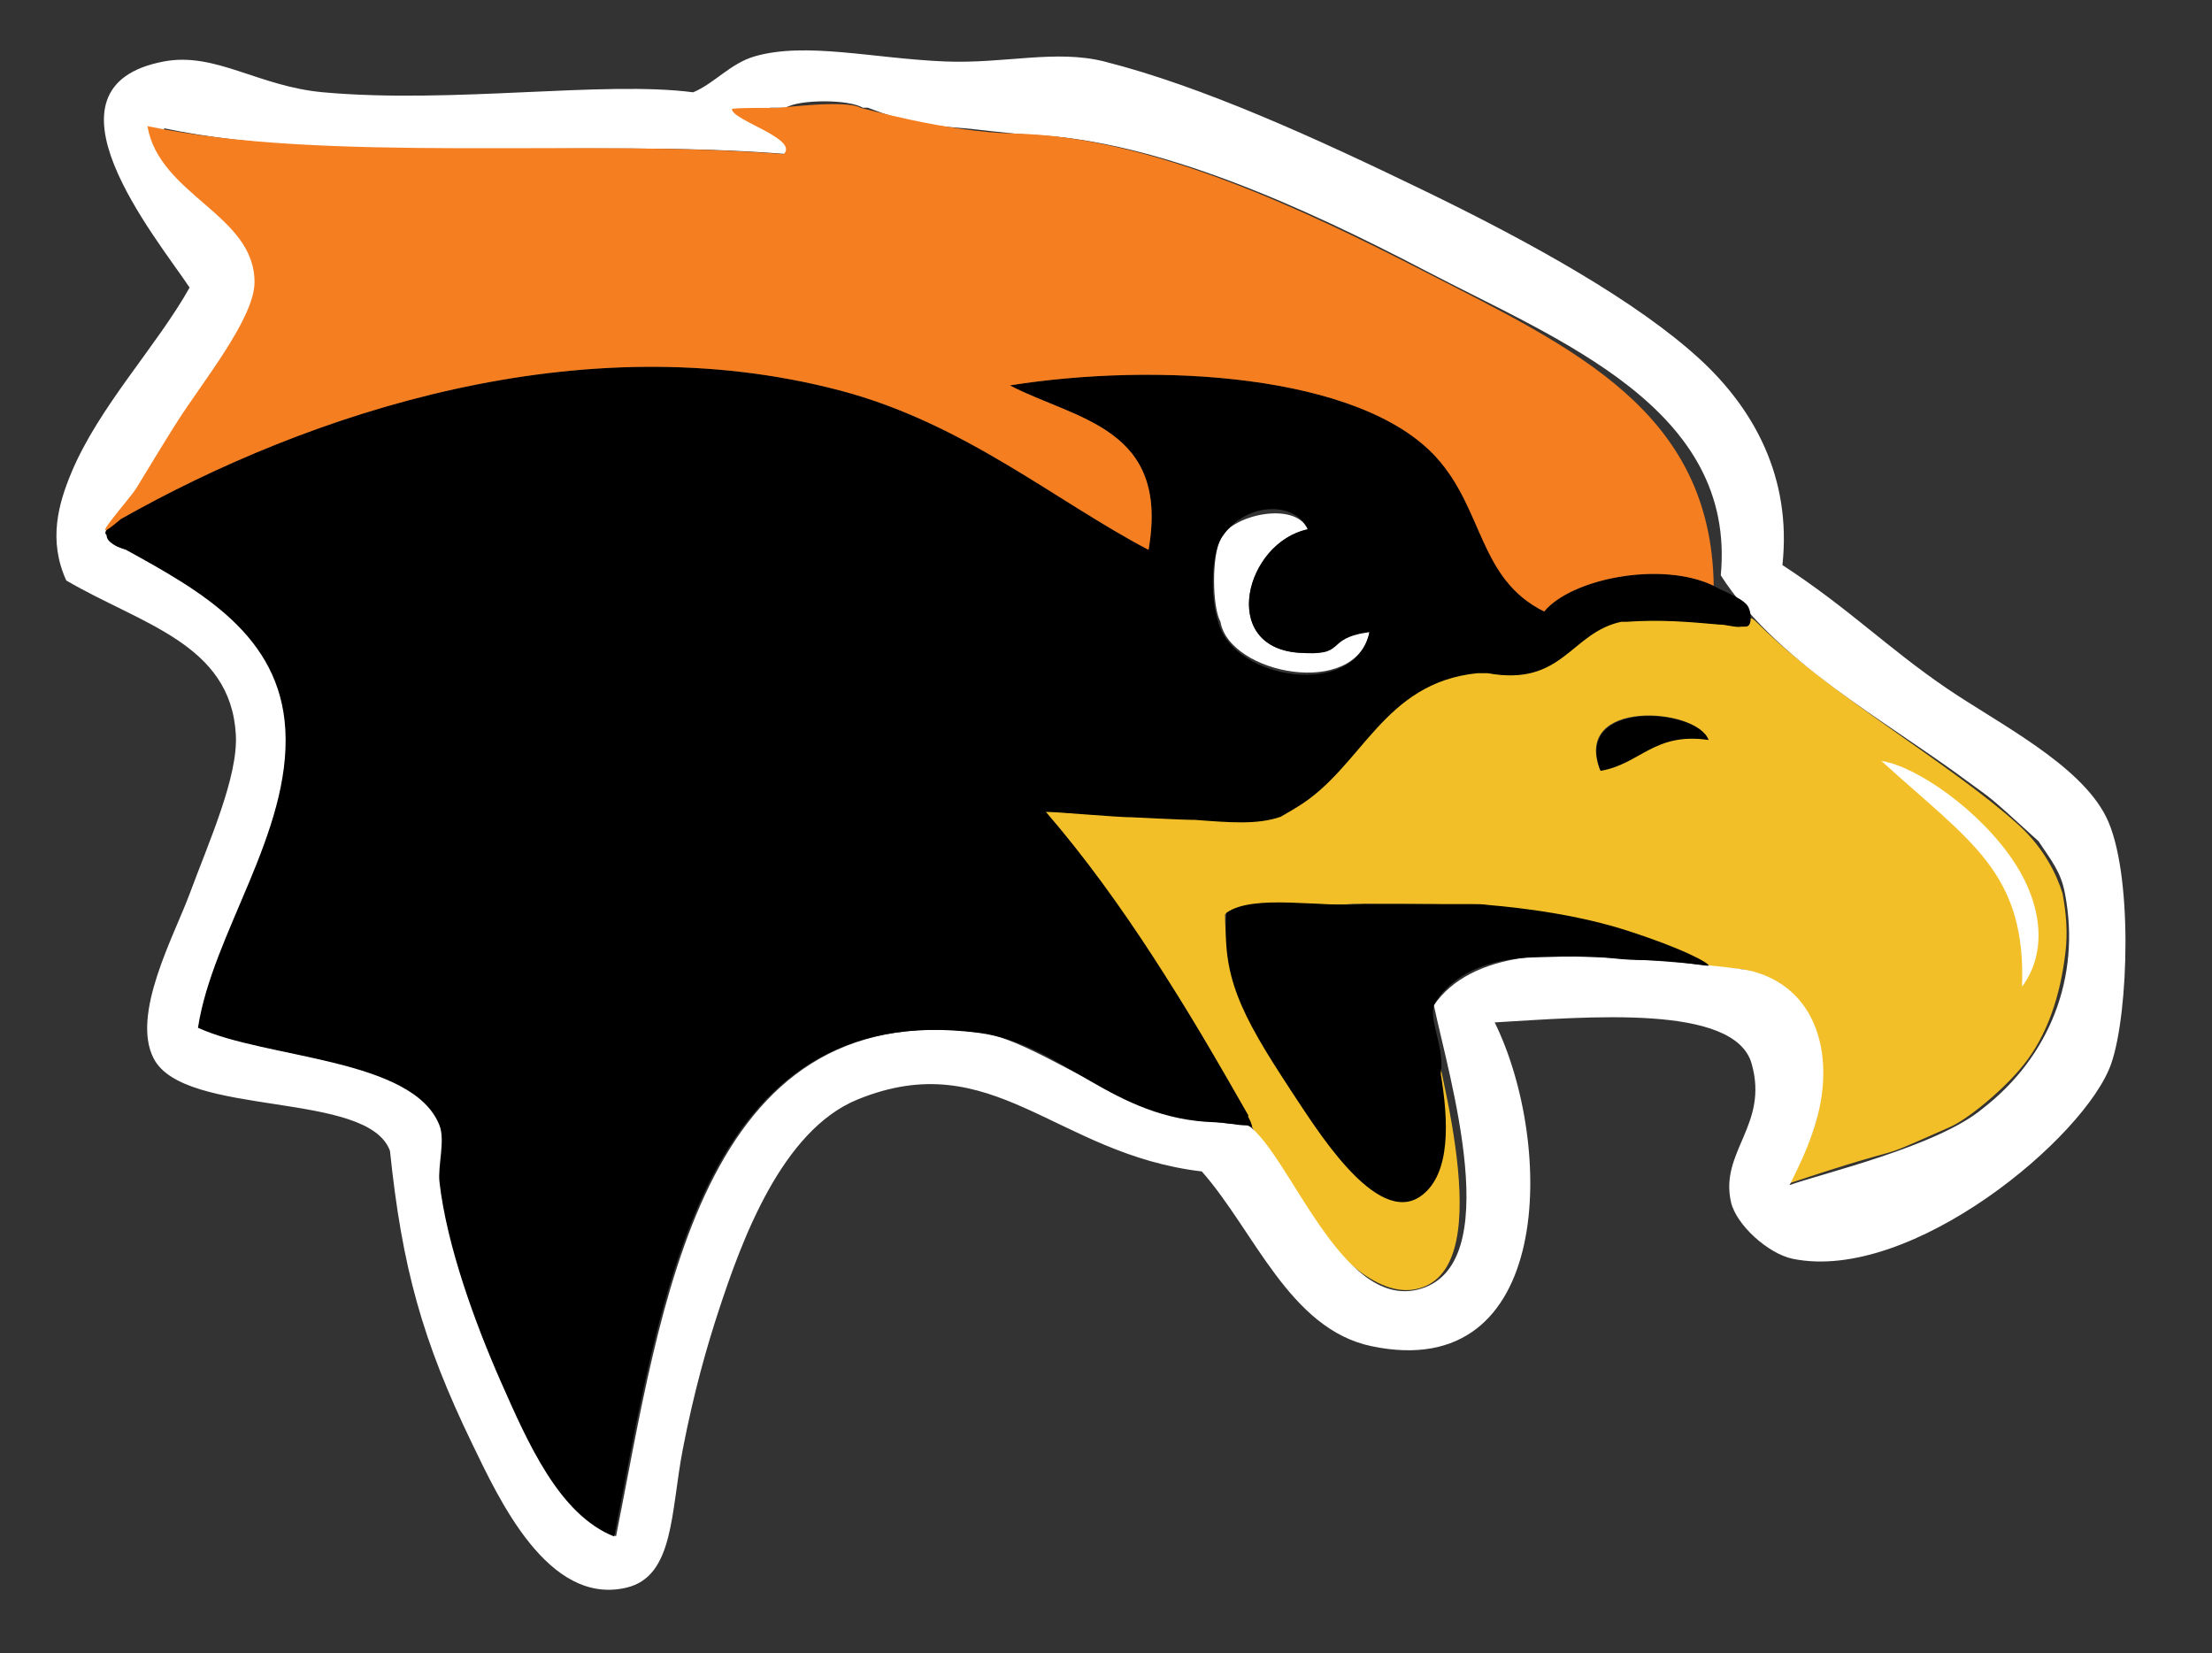 <?xml version="1.0" encoding="utf-8"?>
<!-- Generator: Adobe Illustrator 14.0.0, SVG Export Plug-In . SVG Version: 6.00 Build 43363)  -->
<!DOCTYPE svg PUBLIC "-//W3C//DTD SVG 1.1 Tiny//EN" "http://www.w3.org/Graphics/SVG/1.1/DTD/svg11-tiny.dtd">
<svg version="1.1" baseProfile="tiny" id="Layer_1" xmlns="http://www.w3.org/2000/svg" xmlns:xlink="http://www.w3.org/1999/xlink"
	 x="0px" y="0px" width="456.043px" height="340.8px" viewBox="0 0 456.043 340.8" xml:space="preserve">
<rect x="0" y="0" width="456.043" height="340.8" fill="#333333" stroke="none"/>
<g>
	<g id="Yellow">
		<path fill="none" d="M330.012,158.899c8.151-1.383,11.047-8.021,22.246-6.356C349.841,145.965,324.167,144.088,330.012,158.899z"
			/>
		<path fill="none" d="M395.691,163.136c10.234,10.246,21.951,19.009,21.187,40.254C428.926,187.313,408.2,164.912,395.691,163.136z
			"/>
		<path fill-rule="evenodd" fill="#F3BF29" d="M402.049,232.314c3.6-1.564,11.1-7.688,15.223-12.898
			c4.786-6.048,7.53-14.094,8.583-23.333c0.438-3.846,0.156-7.65-0.614-11.875c-1.169-3.806-3.755-9.328-9.156-14.219
			c-13.803-12.498-38.938-26.777-53.61-41.419c-1.93-1.925-1.649-0.984-1.985-0.217c-0.202,0.46-0.496,0.563-1.985,0.77
			c-1.413,0-2.764-0.488-4.176-0.488c-6.166-0.544-11.914-1.078-19.13-0.571c-0.353,0-0.706,0-1.06,0
			c-10.475,2.237-12.007,13.417-27.542,10.593c-0.706,0-1.412,0-2.118,0c-19.555,1.985-23.676,19.404-37.076,27.542
			c-1.699,1.269-5.699,3.269-12.054,2.698c-4.896,0.391-10.669-0.177-12-0.18c-8.876-0.021-26.586-1.525-27.854-1.459
			c9.942,11.501,18.527,24.219,26.862,37.327c5.253,8.262,10.02,16.693,14.929,25.299c-1.063-0.003,18.494,38.946,34.48,35.891
			c17.258-3.299,5.411-43.648,2.444-58.041c-1.949,3.057,0.676,6.846,0.812,13.598c0.531,9.415,3.342,23.41-3.989,25.597
			c-8.385,2.501-20.955-15.912-25.75-23.528c-7.745-12.3-12.813-23.3-12.712-34.958c5.55-3.984,17.693-1.374,26.483-2.119
			c0.706,0,1.412,0,2.118,0c2.41,0,10.85-0.047,23.26,0.235c21.34,2.272,5.507,0.272,23.432,3.736
			c31.546,9.622,23.224,8.741,22.165,8.741c-2.472,0,11.853,0.881,9.381,0.881c7.029,3.081,10.013,3.447,12.363,7.914
			c2.21,4.2,3.166,7.667,3,14.5c1.864,6.585-2.605,15.544-6.487,21.802C397.348,234.458,383.355,240.583,402.049,232.314z
			 M329.901,158.784c-5.845-14.811,19.829-12.934,22.246-6.356C340.948,150.763,338.052,157.401,329.901,158.784z"/>
	</g>
	<g id="White">
		<path fill="none" d="M354.377,118.645c3.235-34.524-32.942-50.256-60.382-64.619c-25.575-13.387-57.207-30.261-81.567-29.661
			c-5.505,0.136-10.899,2.27-16.031,1.885c-6.448-0.484-10.869-1.646-17.867-4.003c-0.353,0-0.706,0-1.06,0
			c-2.867-1.759-13.022-1.759-15.89,0c-0.353,0-0.706,0-1.059,0c-0.707,0-1.413,0-2.119,0c-2.527,2.313,6.837,5.933,3.178,9.534
			c-41.195-3.297-91.412,2.429-128.178-5.297c2.444,14.303,19.196,17.783,19.068,31.78c-0.067,7.382-10.634,20.371-15.89,28.602
			c-2.584,4.048-5.732,9.271-8.475,13.771c-1.385,2.272-11.639,11.147-2.119,12.711c15.455,8.495,31.749,17.605,32.839,37.077
			c1.188,21.214-15.061,42.094-18.009,61.44c13.938,6.426,44.362,6.204,49.788,20.127c1.22,3.13-0.376,8.336,0,11.653
			c1.48,13.048,7.298,29.063,12.712,41.313c5.529,12.512,11.982,27.301,23.305,31.78c9.438-47.352,17.096-111.406,75.212-103.814
			c17.316,2.263,27.197,17.453,48.729,18.009c0.132,2.339,4.493,0.45,6.355,1.059c8.567,6.023,18.972,36.954,34.958,33.898
			c17.258-3.299,5.085-44.93,2.118-59.322c3.667-5.514,12.425-5.937,20.127-7.415c3.566-0.671,9.84,1.365,11.653-1.059
			c0.706,0,1.412,0,2.118,0c2.159,2.431,8.798,0.383,12.712,1.059c0.706,0,1.412,0,2.118,0c4.174,3.994,13.779-0.039,18.009,1.06
			c17.845,4.632,16.622,23.537,8.475,43.432c32.249,3.651,59.537-23.794,56.145-59.322
			C410.237,153.887,372.196,146.377,354.377,118.645z M251.623,128.179c-1.76-3.215-1.76-13.733,0-16.949
			c1.573-4.846,15.295-8.204,18.009-2.119c-12.852,2.729-18.308,24.01-2.118,25.424c6.239,0.545,9.754-5.144,14.83-4.237
			C279.55,144.085,253.446,138.972,251.623,128.179z M416.877,203.391c0.765-21.246-10.952-30.009-21.187-40.254"/>
		<path fill="#FFFFFF" d="M415.522,178.125c-7.09-11.03-20.567-20.249-27.625-21.25c8.906,8.125,16.737,14.176,21.75,20.75
			c5.399,7.08,7.627,14.749,7.23,25.766C422.128,196.384,420.998,186.645,415.522,178.125z"/>
		<path fill="#FFFFFF" d="M434.214,168.392c-5.442-10.891-22.207-19.244-32.839-26.483c-12.213-8.316-20.274-16.554-33.897-25.424
			c1.965-18.188-6.021-32.3-16.949-42.373c-12.917-11.904-34.623-24.025-57.204-34.958c-21.861-10.584-45.441-21.385-65.678-26.483
			c-10.024-2.525-20.646,0.508-32.839,0c-14.82-0.617-28.637-4.094-39.195-1.06c-5.056,1.454-8.326,5.599-12.712,7.416
			c-18.553-2.423-49.598,2.411-76.271,0c-13.448-1.215-22.19-8.356-32.839-6.356c-27.481,5.163-1.563,36.303,5.296,46.61
			C32.4,71.25,20.4,83.816,14.724,97.417c-2.666,6.388-4.842,13.949-1.059,22.246c15.424,9.032,33.913,13.02,34.958,31.78
			c0.483,8.685-5.517,22-9.534,32.839c-3.234,8.727-12.087,24.817-7.415,33.898c6.316,12.276,44.176,6.521,48.729,19.068
			c2.476,23.887,6.634,39.075,16.949,60.381c5.517,11.395,15.626,33.455,31.78,29.66c9.889-2.322,9.127-15.576,11.652-28.602
			c2.288-11.797,4.961-21.145,7.416-28.602c4.642-14.102,12.879-37.017,28.602-43.432c27.902-11.384,40.79,11.288,70.974,14.831
			c10.827,12.259,18.078,32.468,34.958,36.017c37.698,7.926,37.79-41.622,25.424-66.738c18.992-1.11,49.423-3.896,52.966,8.475
			c3.626,12.658-6.653,18.156-4.237,28.602c1.077,4.653,7.638,10.604,12.712,11.651c24.398,5.035,60.446-25.102,65.678-40.253
			C438.917,208.689,439.803,179.575,434.214,168.392z M408.741,228.542c-9.302,7.792-33.162,13.369-39.788,15.761
			c3.716-7.327,6.43-13.907,6.883-21.04c0.69-10.869-3.94-20.294-14.714-23.091c-4.229-1.098-37.989-4.041-47.333-2.679
			c-7.761,1.131-14.495,4.245-18.162,9.759c2.967,14.393,15.229,54.083-3.36,58.598c-15.815,3.842-26.391-27.876-34.958-33.899
			c-0.93-0.304-11.031-0.088-22.383-4.489c-11.385-4.414-24.031-13.446-32.702-14.579c-58.116-7.592-65.774,56.463-75.212,103.814
			c-11.323-4.48-17.776-19.27-23.305-31.781c-5.414-12.25-11.231-28.264-12.712-41.313c-0.376-3.317,1.22-8.522,0-11.653
			c-5.426-13.923-35.851-13.701-49.788-20.127c2.948-19.346,19.196-40.226,18.009-61.44c-1.09-19.472-17.385-28.582-32.839-37.077
			c-9.521-1.564,0.734-10.439,2.119-12.711c2.743-4.5,5.89-9.724,8.475-13.771c5.256-8.231,15.823-21.22,15.89-28.602
			c0.128-13.997-16.624-17.477-19.068-31.78c36.766,7.726,86.983,2,128.178,5.297c4.692-2.948-5.705-7.221-3.178-9.534
			c0.706,0,1.412,0,2.119,0c0.353,0,0.706,0,1.059,0c2.867-1.759,13.023-1.759,15.89,0c0.354,0,0.707,0,1.06,0
			c7.993,3.086,11.67,3.603,18.118,4.086c5.132,0.385,10.746,1.278,16.247,1.542c25.253,1.208,55.089,14.613,80.665,28
			c27.439,14.362,64.054,28.247,60.818,62.771c11.463,17.84,33.768,29.783,50.765,42.385c5.407,4.009,3.491,2.148,14.745,12.428
			c2.599,3.935,4.656,6.301,5.465,10.865C429.014,201.388,422.605,217.824,408.741,228.542z"/>
		<path fill="#FFFFFF" d="M267.513,134.535c-16.189-1.414-10.733-22.695,2.118-25.424c-2.714-6.085-16.436-2.727-18.009,2.119
			c-1.76,3.216-1.76,13.734,0,16.949c1.823,10.793,27.928,15.906,30.721,2.119C277.267,129.391,273.752,135.08,267.513,134.535z"/>
	</g>
	<g id="Black">
		<path fill="none" d="M267.513,134.535c-16.189-1.414-10.733-22.695,2.118-25.424c-2.714-6.085-16.436-2.727-18.009,2.119
			c-1.76,3.216-1.76,13.734,0,16.949c1.823,10.793,27.928,15.906,30.721,2.119C277.267,129.391,273.752,135.08,267.513,134.535z"/>
		<path d="M335.372,191.805c-13.039-4.205-28.056-5.17-28.535-5.252c-1.028-0.177-2.563-0.183-3.601-0.183
			c-4.247,0.001-8.494,0.001-12.741,0.001c-2.412,0-4.824,0-7.236,0c-0.706,0-1.412,0-2.118,0
			c-8.79,0.745-22.751-2.179-28.301,1.805c-0.817,12.823,2.375,20.168,13.524,36.918c4.478,6.727,17.388,28.212,26.658,21.405
			c6.167-4.527,5.617-15.557,4.008-25.171c0.957-5.583-3.009-11.774-1.06-14.831c3.667-5.514,10.219-8.832,20.312-9.152
			c18.076-0.574,13.394,0.461,22.75,0.583c6.673,0.087,12.054,1.153,13.083,1.153C353.173,199.083,348.442,196.02,335.372,191.805z"
			/>
		<path d="M352.258,152.543c-2.417-6.578-28.091-8.455-22.246,6.356C338.164,157.516,341.059,150.878,352.258,152.543z"/>
		<path d="M360.599,128.833c0.642-0.944,0.313-3.134-0.326-4c-1.319-1.79-5.662-3.148-6.955-4.07
			c-10.737-5.196-29.331-1.516-34.958,5.296c-13.506-6.678-12.42-20.96-22.245-31.779c-15.729-17.32-57.862-19.634-87.924-14.831
			c13.723,7.11,33.024,8.642,28.602,33.898c-19.155-10.042-37.979-26.098-63.559-32.839c-53.411-14.075-109.46,4.523-148.305,26.483
			c-0.741,0.704-4.156,2.259-2.947,3.342c-0.035,1.612,2.662,2.531,4.006,3.014c15.455,8.495,31.749,17.605,32.839,37.077
			c1.188,21.214-15.061,42.094-18.009,61.44c13.938,6.426,44.362,6.204,49.788,20.127c1.22,3.13-0.376,8.336,0,11.653
			c1.48,13.049,7.298,29.063,12.712,41.313c5.529,12.512,11.982,27.301,23.305,31.781c9.438-47.352,17.096-111.407,75.212-103.815
			c17.316,2.263,27.284,17.875,48.816,18.432c1.766,0,4.503,0.636,6.269,0.636c0.416-0.098,1.335,0.621,1.217,0.161
			c-0.063-0.245-0.21-0.759-0.447-1.236c-0.237-0.478-0.565-0.918-0.292-0.917c-12.697-22.261-25.583-43.876-41.791-62.626
			c1.677-0.088,14.504,1.115,18.035,1.115c0.706,0,9.714,0.524,12.714,0.524c7.248,0.548,12.875,1.029,17.667-0.638
			c3.034-1.762,1.75-1,3.491-2.061c13.4-8.139,17.521-25.557,37.076-27.542c0.706,0,1.412,0,2.118,0
			c15.535,2.823,17.067-8.356,27.542-10.593c0.354,0,0.707,0,1.06,0c7.216-0.506,12.964,0.027,19.13,0.571
			c1.412,0,2.763,0.488,4.176,0.488C359.435,129.059,360.212,129.4,360.599,128.833z M251.189,128.333
			c-1.833-5.5-1.326-13.888,0.434-17.104c4.566-7.729,15.295-8.204,18.009-2.119c-12.852,2.729-18.314,24.084-2.118,25.424
			c10.676,0.883,5.093-2.867,14.83-4.237C279.55,144.084,254.439,140.333,251.189,128.333z"/>
	</g>
	<path id="Orange" fill-rule="evenodd" fill="#F57E20" d="M293.996,56.145c-25.102-12.906-56.724-28.02-84.746-28.602
		c-14.226-0.295-31.426-5.297-31.78-5.297c-2.867-1.759-16.596,0-16.949,0c-0.707,0-9.631-0.074-9.625,0.253
		c0.049,2.292,13.886,6.129,10.684,9.281C120.386,28.484,67.163,33.726,30.397,26c2.444,14.303,22.202,18.267,22.074,32.264
		c-0.067,7.382-10.634,20.371-15.89,28.602c-2.584,4.048-5.732,9.271-8.475,13.771c-1.385,2.272-11.5,13.447-3.178,6.355
		c38.845-21.959,94.894-40.558,148.305-26.483c25.581,6.741,44.404,22.796,63.559,32.839c4.423-25.256-14.878-26.788-28.602-33.898
		c30.062-4.803,72.194-2.49,87.924,14.831c9.825,10.819,8.739,25.101,22.245,31.779c5.627-6.813,24.221-10.493,34.958-5.296
		C352.796,84.805,324.729,71.947,293.996,56.145z"/>
</g>
</svg>
